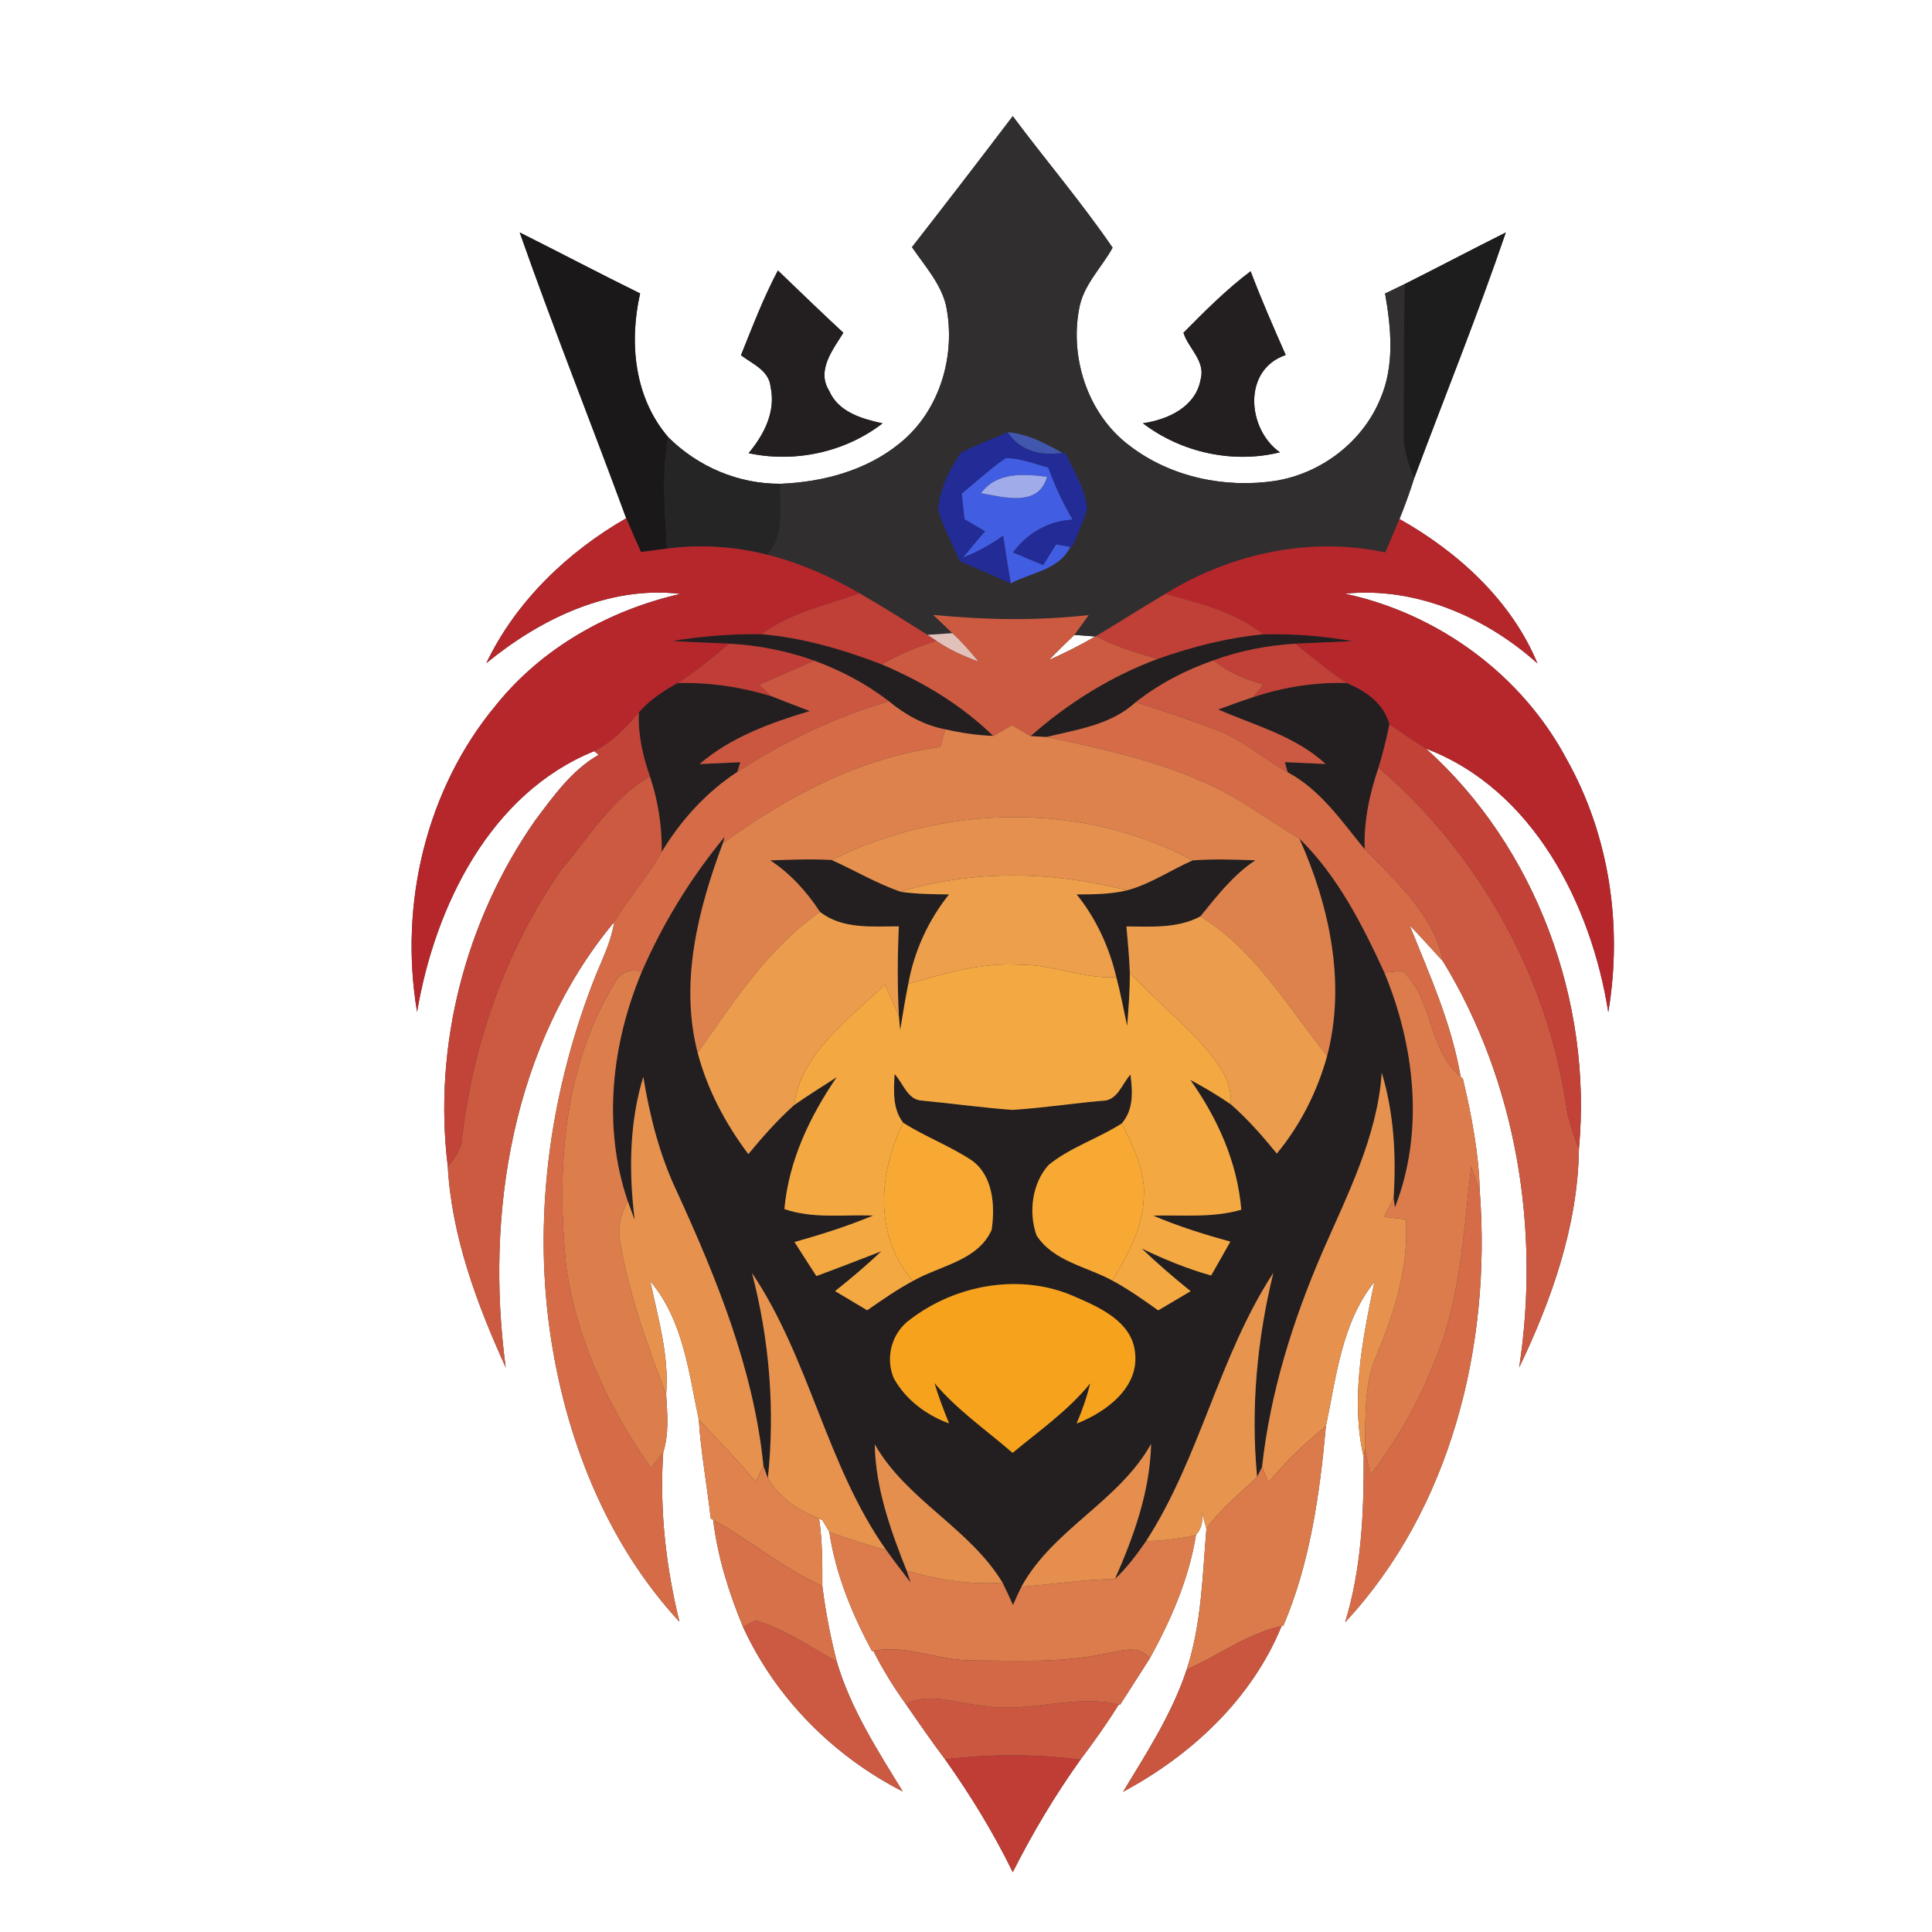 <?xml version="1.0" encoding="UTF-8" ?>
<!DOCTYPE svg PUBLIC "-//W3C//DTD SVG 1.1//EN" "http://www.w3.org/Graphics/SVG/1.1/DTD/svg11.dtd">
<svg width="250pt" height="250pt" viewBox="0 0 250 250" version="1.1" xmlns="http://www.w3.org/2000/svg">
<rect x="0" y="0" width="250" height="250" fill="#333333" stroke="none"/>
<g id="#ffffffff">
<path fill="#ffffff" opacity="1.00" d=" M 0.00 0.00 L 250.00 0.00 L 250.00 250.00 L 0.00 250.00 L 0.00 0.00 M 118.01 31.98 C 119.63 34.37 121.68 36.60 122.40 39.46 C 123.76 45.90 121.64 53.16 116.44 57.35 C 112.11 60.89 106.50 62.38 101.00 62.60 C 95.55 62.64 90.31 60.40 86.47 56.57 C 82.07 51.44 81.39 44.36 82.83 37.97 C 77.60 35.40 72.45 32.68 67.25 30.08 C 71.61 42.49 76.49 54.71 81.03 67.06 C 73.42 71.43 66.75 77.83 62.93 85.81 C 69.91 80.10 78.81 75.75 88.04 76.85 C 78.83 78.96 70.16 83.80 64.20 91.22 C 55.12 102.10 51.62 117.06 53.97 130.93 C 56.28 117.30 63.41 102.65 76.89 97.20 C 77.04 97.32 77.33 97.55 77.47 97.67 C 73.96 99.67 71.59 103.06 69.21 106.22 C 60.25 119.08 56.02 135.31 57.94 150.90 C 58.43 159.94 61.70 168.72 65.44 176.95 C 62.75 156.97 66.31 135.15 79.48 119.30 C 79.11 121.69 78.06 123.88 77.13 126.10 C 71.36 140.59 68.98 156.56 71.13 172.06 C 73.07 185.86 78.36 199.52 87.92 209.86 C 86.16 202.68 85.33 195.33 85.82 187.94 C 86.59 185.55 86.35 182.91 86.20 180.43 C 86.61 175.45 85.16 170.63 84.15 165.80 C 88.39 170.80 89.11 177.52 90.42 183.68 C 90.70 187.97 91.49 192.21 91.97 196.49 L 92.28 196.66 C 92.86 201.44 94.30 206.07 96.14 210.50 C 100.34 219.70 107.83 227.23 116.81 231.81 C 113.52 226.44 110.06 221.09 108.27 214.99 C 107.46 211.78 106.81 208.52 106.41 205.23 C 106.42 202.32 106.42 199.40 105.99 196.51 C 106.09 196.56 106.30 196.65 106.40 196.70 C 106.63 197.08 107.08 197.84 107.31 198.21 C 108.12 203.67 110.24 208.82 112.83 213.65 L 113.02 213.63 C 114.22 216.03 115.64 218.32 117.21 220.50 C 118.87 222.91 120.54 225.32 122.30 227.67 C 125.59 232.30 128.56 237.15 131.05 242.26 C 133.60 237.20 136.51 232.32 139.81 227.70 C 141.56 225.39 143.24 223.02 144.77 220.56 L 144.95 220.58 C 146.24 218.58 147.52 216.57 148.80 214.57 C 151.54 209.57 153.86 204.27 154.76 198.61 C 155.47 197.85 155.72 196.85 155.50 195.61 C 155.65 196.16 155.96 197.26 156.11 197.81 C 155.59 203.91 155.49 210.13 153.56 216.03 C 151.68 221.73 148.41 226.76 145.33 231.85 C 154.16 227.13 162.00 219.82 165.83 210.42 L 166.07 210.35 C 169.54 202.20 170.77 193.33 171.57 184.57 C 172.92 178.19 173.58 171.20 177.85 165.88 C 176.31 173.31 174.73 181.05 176.46 188.59 C 176.49 195.77 176.18 202.99 174.06 209.92 C 187.79 195.18 192.97 174.00 191.49 154.27 C 191.37 149.31 190.44 144.41 189.30 139.60 L 189.00 139.32 C 187.85 132.48 184.98 126.12 182.41 119.74 C 183.89 121.26 185.30 122.86 186.74 124.42 C 196.23 140.01 199.33 159.00 196.58 176.96 C 200.81 168.15 204.19 158.50 204.31 148.69 C 206.09 129.69 198.80 109.68 184.52 96.87 C 198.39 102.15 205.91 117.04 208.11 130.97 C 209.98 119.89 208.28 108.15 202.76 98.31 C 196.94 87.32 186.14 79.42 174.03 76.82 C 183.14 75.89 192.24 79.82 198.94 85.84 C 195.59 77.72 188.64 71.40 181.09 67.16 C 181.80 65.42 182.43 63.66 183.00 61.87 C 186.96 51.28 191.20 40.78 194.85 30.08 C 190.47 32.28 186.14 34.56 181.76 36.76 C 180.92 37.17 180.07 37.57 179.23 37.98 C 180.02 42.48 180.48 47.33 178.60 51.64 C 176.30 57.21 170.95 61.26 165.04 62.22 C 158.52 63.21 151.52 61.75 146.23 57.72 C 140.85 53.74 138.42 46.48 139.63 40.00 C 140.15 36.89 142.52 34.69 143.97 32.05 C 139.95 26.18 135.31 20.74 131.05 15.03 C 126.74 20.71 122.39 26.36 118.01 31.98 M 153.14 43.06 C 153.79 45.12 156.02 46.70 155.36 49.10 C 154.72 52.67 151.12 54.30 147.89 54.77 C 152.86 58.56 159.53 60.03 165.62 58.53 C 161.36 55.53 160.76 47.84 166.37 45.94 C 164.79 42.35 163.21 38.76 161.83 35.10 C 158.69 37.46 155.90 40.27 153.14 43.06 M 95.88 45.97 C 97.35 47.08 99.51 47.94 99.71 50.04 C 100.42 53.26 98.87 56.24 96.87 58.64 C 102.84 59.92 109.36 58.53 114.20 54.78 C 111.52 54.20 108.47 53.32 107.29 50.56 C 105.63 47.92 107.77 45.26 109.13 43.06 C 106.27 40.41 103.47 37.70 100.66 35.00 C 98.79 38.53 97.37 42.27 95.88 45.97 Z" />
<path fill="#ffffff" opacity="1.00" d=" M 135.73 85.41 C 136.80 84.30 137.90 83.22 139.02 82.16 L 141.73 82.36 C 139.78 83.49 137.78 84.50 135.73 85.41 Z" />
</g>
<g id="#312e2fff">
<path fill="#312e2f" opacity="1.00" d=" M 118.01 31.98 C 122.39 26.36 126.74 20.71 131.05 15.03 C 135.31 20.74 139.95 26.18 143.97 32.05 C 142.52 34.69 140.15 36.89 139.63 40.00 C 138.42 46.48 140.85 53.74 146.23 57.72 C 151.52 61.75 158.52 63.21 165.04 62.22 C 170.95 61.26 176.30 57.21 178.60 51.64 C 180.48 47.33 180.02 42.48 179.23 37.98 C 180.07 37.57 180.92 37.17 181.76 36.76 C 181.65 43.16 181.67 49.56 181.64 55.96 C 181.55 58.03 182.21 60.00 183.00 61.87 C 182.43 63.66 181.80 65.42 181.09 67.16 C 180.47 68.60 179.89 70.05 179.26 71.49 C 169.49 69.39 159.22 71.63 150.79 76.85 C 147.77 78.62 144.83 80.53 141.81 82.32 L 141.73 82.36 L 139.02 82.16 C 139.48 81.52 140.41 80.23 140.88 79.59 C 134.18 80.35 127.46 80.22 120.76 79.57 C 121.38 80.16 122.62 81.34 123.23 81.93 C 122.42 81.98 120.81 82.09 120.00 82.15 C 117.10 80.31 114.20 78.48 111.22 76.77 C 107.48 74.59 103.48 72.84 99.28 71.78 C 101.64 69.30 100.79 65.69 101.00 62.60 C 106.50 62.38 112.11 60.89 116.44 57.35 C 121.64 53.16 123.76 45.90 122.40 39.46 C 121.68 36.60 119.63 34.37 118.01 31.98 M 124.38 58.57 C 122.84 60.69 121.64 63.27 121.38 65.90 C 122.04 68.25 123.23 70.40 124.22 72.63 C 126.41 73.57 128.61 74.53 130.80 75.49 C 133.41 74.07 137.08 73.75 138.49 70.77 L 138.73 70.82 C 139.42 69.17 140.21 67.55 140.67 65.82 C 140.42 63.20 138.95 60.92 137.86 58.59 L 137.47 58.60 C 135.27 57.37 132.98 56.14 130.40 55.93 C 128.40 56.83 126.32 57.55 124.38 58.57 Z" />
</g>
<g id="#1b1819ff">
<path fill="#1b1819" opacity="1.00" d=" M 67.25 30.08 C 72.45 32.68 77.60 35.40 82.83 37.97 C 81.39 44.36 82.07 51.44 86.47 56.57 C 85.59 61.34 86.04 66.18 86.32 70.99 C 85.48 71.10 83.78 71.32 82.94 71.43 C 82.29 69.98 81.65 68.52 81.03 67.06 C 76.49 54.71 71.61 42.49 67.25 30.08 Z" />
</g>
<g id="#1e1d1dff">
<path fill="#1e1d1d" opacity="1.00" d=" M 181.76 36.76 C 186.14 34.56 190.47 32.28 194.85 30.08 C 191.20 40.78 186.96 51.28 183.00 61.87 C 182.21 60.00 181.55 58.03 181.64 55.96 C 181.67 49.56 181.65 43.16 181.76 36.76 Z" />
</g>
<g id="#231f20ff">
<path fill="#231f20" opacity="1.00" d=" M 153.14 43.06 C 155.90 40.27 158.69 37.46 161.83 35.10 C 163.21 38.76 164.79 42.35 166.37 45.94 C 160.76 47.84 161.36 55.53 165.62 58.53 C 159.53 60.03 152.86 58.56 147.89 54.77 C 151.12 54.30 154.72 52.67 155.36 49.10 C 156.02 46.70 153.79 45.12 153.14 43.06 Z" />
<path fill="#231f20" opacity="1.00" d=" M 95.88 45.97 C 97.37 42.27 98.79 38.53 100.66 35.00 C 103.47 37.70 106.27 40.41 109.13 43.06 C 107.77 45.26 105.63 47.92 107.29 50.56 C 108.47 53.32 111.52 54.20 114.20 54.78 C 109.36 58.53 102.84 59.92 96.87 58.64 C 98.87 56.24 100.42 53.26 99.71 50.04 C 99.51 47.94 97.35 47.08 95.88 45.97 Z" />
<path fill="#231f20" opacity="1.00" d=" M 87.00 82.94 C 90.81 82.31 94.68 82.01 98.54 82.06 C 103.90 82.53 109.10 84.04 114.10 85.97 C 119.39 88.21 124.40 91.20 128.52 95.23 C 126.43 95.15 124.37 94.84 122.34 94.38 C 119.60 93.86 117.16 92.51 115.03 90.75 C 112.11 88.49 108.82 86.76 105.36 85.49 C 101.83 84.22 98.11 83.50 94.37 83.29 C 91.91 83.17 89.45 83.11 87.00 82.94 Z" />
<path fill="#231f20" opacity="1.00" d=" M 149.81 85.26 C 154.22 83.70 158.80 82.52 163.48 82.08 C 167.34 81.99 171.21 82.28 175.02 82.97 C 172.56 83.10 170.10 83.17 167.64 83.29 C 164.02 83.51 160.43 84.20 157.02 85.45 C 153.40 86.71 149.97 88.50 146.95 90.87 C 143.77 93.80 139.42 94.39 135.40 95.37 C 134.72 95.33 134.03 95.29 133.36 95.25 C 138.20 90.98 143.74 87.51 149.81 85.26 Z" />
<path fill="#231f20" opacity="1.00" d=" M 82.67 92.18 C 84.06 90.56 85.84 89.39 87.69 88.39 C 91.81 88.27 95.91 88.90 99.85 90.10 C 101.49 90.75 103.14 91.38 104.79 92.01 C 99.71 93.53 94.61 95.37 90.52 98.87 C 92.28 98.79 94.04 98.71 95.80 98.63 L 95.41 99.89 C 91.39 102.50 88.11 106.15 85.63 110.23 C 85.66 106.91 85.16 103.59 84.09 100.45 C 83.17 97.78 82.53 95.01 82.67 92.18 Z" />
<path fill="#231f20" opacity="1.00" d=" M 162.10 90.23 C 166.02 88.92 170.14 88.26 174.28 88.38 C 176.74 89.43 179.07 91.00 179.79 93.73 C 179.41 95.62 178.94 97.49 178.38 99.33 C 177.21 102.73 176.47 106.28 176.59 109.89 C 173.60 106.26 170.87 102.20 166.62 99.93 L 166.26 98.62 C 168.02 98.70 169.78 98.78 171.54 98.86 C 167.61 95.24 162.41 93.89 157.64 91.81 C 159.11 91.27 160.60 90.72 162.10 90.23 Z" />
<path fill="#231f20" opacity="1.00" d=" M 83.05 125.73 C 85.79 119.44 89.41 113.55 93.78 108.27 L 93.53 109.12 C 90.33 117.72 87.92 127.10 90.28 136.24 C 91.54 141.01 93.88 145.40 96.83 149.34 C 98.69 147.11 100.60 144.92 102.77 142.99 C 104.57 141.74 106.42 140.57 108.27 139.39 C 104.76 144.51 102.07 150.20 101.50 156.45 C 105.19 157.74 109.15 157.15 112.98 157.29 C 109.67 158.67 106.25 159.75 102.81 160.72 C 103.74 162.19 104.69 163.66 105.64 165.12 C 108.46 164.09 111.24 162.99 114.04 161.92 C 112.13 163.73 110.12 165.43 108.06 167.07 C 109.45 167.90 110.83 168.72 112.21 169.55 C 114.14 168.22 116.06 166.86 118.13 165.76 C 121.59 163.77 126.55 163.15 128.32 159.14 C 128.78 156.05 128.52 152.19 125.80 150.19 C 122.97 148.30 119.74 147.11 116.87 145.28 C 115.47 143.45 115.65 141.16 115.76 138.98 C 116.87 140.16 117.43 142.35 119.33 142.42 C 123.23 142.79 127.12 143.34 131.02 143.62 C 134.91 143.37 138.76 142.78 142.64 142.44 C 144.60 142.46 145.17 140.26 146.28 139.05 C 146.56 141.25 146.71 143.57 145.16 145.37 C 142.11 147.33 138.54 148.44 135.70 150.73 C 133.54 153.12 133.07 156.89 134.13 159.86 C 136.29 163.22 140.65 163.90 143.95 165.71 C 146.03 166.83 147.95 168.20 149.87 169.56 C 151.27 168.73 152.67 167.91 154.07 167.08 C 151.88 165.32 149.76 163.49 147.74 161.56 C 150.64 162.95 153.62 164.18 156.72 165.05 C 157.56 163.59 158.39 162.12 159.21 160.66 C 155.82 159.74 152.46 158.68 149.22 157.30 C 153.02 157.20 156.91 157.62 160.62 156.54 C 160.12 150.39 157.56 144.73 154.03 139.74 C 155.83 140.70 157.59 141.74 159.27 142.90 C 161.46 144.82 163.38 147.01 165.22 149.27 C 168.27 145.58 170.46 141.24 171.73 136.63 C 174.19 127.20 172.04 117.24 168.14 108.51 C 173.08 113.34 176.29 119.65 179.14 125.86 C 183.10 135.38 184.33 146.50 180.50 156.25 L 180.33 155.01 C 180.68 149.56 180.38 144.06 178.80 138.81 C 178.22 147.13 174.35 154.58 171.09 162.08 C 167.28 170.92 164.36 180.22 163.31 189.82 C 163.15 190.14 162.83 190.78 162.67 191.11 C 161.83 182.25 162.66 173.34 164.77 164.71 C 157.71 175.52 155.30 188.60 148.29 199.44 C 147.09 201.17 145.82 202.88 144.27 204.33 C 146.72 198.78 148.81 192.98 148.95 186.84 C 144.79 194.29 136.27 197.86 132.17 205.32 C 131.79 206.10 131.43 206.89 131.08 207.69 C 130.64 206.72 130.20 205.75 129.73 204.80 C 125.45 197.72 117.31 194.12 113.19 186.89 C 113.30 192.60 115.24 198.00 117.32 203.25 C 117.45 203.63 117.71 204.40 117.84 204.78 C 116.77 203.40 115.70 202.00 114.68 200.58 C 106.94 189.62 104.78 175.84 97.31 164.73 C 99.56 173.38 100.31 182.37 99.36 191.27 C 99.22 190.87 98.93 190.09 98.79 189.70 C 97.54 177.21 92.75 165.47 87.57 154.15 C 85.35 149.47 84.08 144.44 83.24 139.34 C 81.41 145.34 81.37 151.69 82.13 157.87 C 81.90 157.25 81.44 156.00 81.21 155.37 C 77.93 145.70 79.16 135.03 83.05 125.73 M 117.71 170.79 C 115.39 172.48 114.53 175.68 115.65 178.33 C 117.18 181.11 119.86 183.11 122.81 184.19 C 122.11 182.48 121.45 180.74 120.92 178.97 C 123.86 182.45 127.61 185.04 131.03 188.00 C 134.49 185.13 138.22 182.53 141.07 179.01 C 140.64 180.79 140.03 182.52 139.31 184.21 C 143.11 182.74 147.50 179.52 146.86 174.91 C 146.42 171.05 142.36 169.20 139.20 167.84 C 132.20 164.66 123.70 166.17 117.71 170.79 Z" />
<path fill="#231f20" opacity="1.00" d=" M 99.67 111.33 C 102.32 111.24 104.97 111.13 107.61 111.28 C 110.59 112.63 113.43 114.30 116.52 115.39 C 118.60 115.70 120.70 115.71 122.80 115.74 C 120.11 119.10 118.30 123.08 117.53 127.32 C 117.13 129.30 116.81 131.29 116.48 133.29 C 116.44 132.84 116.36 131.95 116.32 131.50 C 116.11 127.63 116.13 123.74 116.31 119.87 C 112.85 119.86 109.03 120.28 106.11 118.00 C 104.39 115.39 102.30 113.06 99.67 111.33 Z" />
<path fill="#231f20" opacity="1.00" d=" M 145.84 115.21 C 148.86 114.40 151.48 112.59 154.33 111.33 C 157.03 111.13 159.75 111.23 162.45 111.32 C 159.57 113.21 157.48 115.95 155.33 118.58 C 152.38 120.16 148.98 119.90 145.76 119.88 C 145.93 121.87 146.13 123.86 146.20 125.86 C 146.21 128.16 146.04 130.45 145.85 132.75 C 145.40 130.64 145.00 128.52 144.45 126.44 C 143.53 122.55 141.84 118.86 139.32 115.74 C 141.50 115.73 143.70 115.72 145.84 115.21 Z" />
</g>
<g id="#222b96ff">
<path fill="#222b96" opacity="1.00" d=" M 124.38 58.57 C 126.32 57.55 128.40 56.83 130.40 55.93 C 132.00 58.37 134.74 59.00 137.47 58.60 L 137.86 58.59 C 138.95 60.92 140.42 63.20 140.67 65.82 C 140.21 67.55 139.42 69.17 138.73 70.82 L 138.49 70.77 C 138.03 70.69 137.12 70.53 136.67 70.45 C 136.25 71.12 135.41 72.46 134.99 73.13 C 134.01 72.72 132.05 71.90 131.07 71.49 C 132.93 68.96 135.65 67.40 138.78 67.23 C 137.53 65.09 136.48 62.84 135.63 60.51 C 133.83 60.02 132.04 59.29 130.15 59.29 C 128.12 60.64 126.37 62.35 124.46 63.85 C 124.58 64.96 124.69 66.07 124.81 67.18 C 125.70 67.70 126.59 68.22 127.48 68.75 C 126.51 69.84 125.59 70.98 124.66 72.11 C 126.50 71.41 128.22 70.45 129.81 69.30 C 130.12 71.36 130.45 73.43 130.80 75.49 C 128.61 74.53 126.41 73.57 124.22 72.63 C 123.23 70.40 122.04 68.25 121.38 65.90 C 121.64 63.27 122.84 60.69 124.38 58.57 Z" />
</g>
<g id="#4157adff">
<path fill="#4157ad" opacity="1.00" d=" M 130.40 55.93 C 132.98 56.14 135.27 57.37 137.47 58.60 C 134.74 59.00 132.00 58.37 130.40 55.93 Z" />
</g>
<g id="#262526ff">
<path fill="#262526" opacity="1.00" d=" M 86.47 56.57 C 90.31 60.40 95.55 62.64 101.00 62.60 C 100.79 65.69 101.64 69.30 99.28 71.78 C 95.05 70.70 90.65 70.43 86.32 70.99 C 86.04 66.18 85.59 61.34 86.47 56.57 Z" />
</g>
<g id="#415de2ff">
<path fill="#415de2" opacity="1.00" d=" M 124.46 63.85 C 126.37 62.35 128.12 60.64 130.15 59.29 C 132.04 59.29 133.83 60.02 135.63 60.51 C 136.48 62.84 137.53 65.09 138.78 67.23 C 135.65 67.40 132.93 68.96 131.07 71.49 C 132.05 71.90 134.01 72.72 134.99 73.13 C 135.41 72.46 136.25 71.12 136.67 70.45 C 137.12 70.53 138.03 70.69 138.49 70.77 C 137.08 73.75 133.41 74.07 130.80 75.49 C 130.45 73.43 130.12 71.36 129.81 69.30 C 128.22 70.45 126.50 71.41 124.66 72.11 C 125.59 70.98 126.51 69.84 127.48 68.75 C 126.59 68.22 125.70 67.70 124.81 67.18 C 124.69 66.07 124.58 64.96 124.46 63.85 M 126.95 63.82 C 129.94 64.33 134.39 65.66 135.49 61.69 C 132.43 61.34 128.99 61.04 126.95 63.82 Z" />
</g>
<g id="#9face9ff">
<path fill="#9face9" opacity="1.00" d=" M 126.95 63.82 C 128.99 61.04 132.43 61.34 135.49 61.69 C 134.39 65.66 129.94 64.33 126.95 63.82 Z" />
</g>
<g id="#b6272cff">
<path fill="#b6272c" opacity="1.00" d=" M 62.93 85.81 C 66.75 77.83 73.42 71.43 81.03 67.06 C 81.65 68.52 82.29 69.98 82.94 71.43 C 83.78 71.32 85.48 71.10 86.32 70.99 C 90.65 70.43 95.05 70.70 99.28 71.78 C 103.48 72.84 107.48 74.59 111.22 76.77 C 106.91 78.31 102.27 79.25 98.54 82.06 C 94.68 82.01 90.81 82.31 87.00 82.94 C 89.45 83.11 91.91 83.17 94.37 83.29 C 92.20 85.06 90.06 86.88 87.69 88.39 C 85.84 89.39 84.06 90.56 82.67 92.18 C 81.03 94.15 79.22 96.04 76.89 97.20 C 63.41 102.65 56.28 117.30 53.97 130.93 C 51.62 117.06 55.12 102.10 64.20 91.22 C 70.16 83.80 78.83 78.96 88.04 76.85 C 78.81 75.75 69.91 80.10 62.93 85.81 Z" />
<path fill="#b6272c" opacity="1.00" d=" M 181.09 67.16 C 188.64 71.40 195.59 77.72 198.94 85.84 C 192.24 79.82 183.14 75.89 174.03 76.82 C 186.14 79.42 196.94 87.32 202.76 98.31 C 208.28 108.15 209.98 119.89 208.11 130.97 C 205.91 117.04 198.39 102.15 184.52 96.87 C 182.91 95.88 181.36 94.79 179.79 93.73 C 179.07 91.00 176.74 89.43 174.28 88.38 C 171.94 86.85 169.81 85.05 167.64 83.29 C 170.10 83.17 172.56 83.10 175.02 82.97 C 171.21 82.28 167.34 81.99 163.48 82.08 C 159.81 79.16 155.22 78.05 150.79 76.85 C 159.22 71.63 169.49 69.39 179.26 71.49 C 179.89 70.05 180.47 68.60 181.09 67.16 Z" />
</g>
<g id="#c03f37ff">
<path fill="#c03f37" opacity="1.00" d=" M 98.54 82.06 C 102.27 79.25 106.91 78.31 111.22 76.77 C 114.20 78.48 117.10 80.31 120.00 82.15 L 121.18 82.92 C 118.72 83.70 116.33 84.66 114.10 85.97 C 109.10 84.04 103.90 82.53 98.54 82.06 Z" />
<path fill="#c03f37" opacity="1.00" d=" M 141.81 82.32 C 144.83 80.53 147.77 78.62 150.79 76.85 C 155.22 78.05 159.81 79.16 163.48 82.08 C 158.80 82.52 154.22 83.70 149.81 85.26 C 147.07 84.50 144.33 83.65 141.81 82.32 Z" />
</g>
<g id="#cc5a41ff">
<path fill="#cc5a41" opacity="1.00" d=" M 120.76 79.57 C 127.46 80.22 134.18 80.35 140.88 79.59 C 140.41 80.23 139.48 81.52 139.02 82.16 C 137.90 83.22 136.80 84.30 135.73 85.41 C 137.78 84.50 139.78 83.49 141.73 82.36 L 141.81 82.32 C 144.33 83.65 147.07 84.50 149.81 85.26 C 143.74 87.51 138.20 90.98 133.36 95.25 C 132.75 94.90 131.55 94.20 130.94 93.84 C 130.14 94.32 129.33 94.78 128.52 95.23 C 124.40 91.20 119.39 88.21 114.10 85.97 C 116.33 84.66 118.72 83.70 121.18 82.92 C 122.84 84.08 124.71 84.90 126.61 85.60 C 125.55 84.32 124.45 83.06 123.23 81.93 C 122.62 81.34 121.38 80.16 120.76 79.57 Z" />
<path fill="#cc5a41" opacity="1.00" d=" M 72.60 112.58 C 76.21 108.35 79.17 103.31 84.09 100.45 C 85.16 103.59 85.66 106.91 85.63 110.23 C 83.85 113.44 81.36 116.16 79.48 119.30 C 66.31 135.15 62.75 156.97 65.44 176.95 C 61.70 168.72 58.43 159.94 57.94 150.90 C 58.78 150.04 59.37 149.06 59.71 147.96 C 61.04 135.39 65.39 122.99 72.60 112.58 Z" />
</g>
<g id="#e2c1bbff">
<path fill="#e2c1bb" opacity="1.00" d=" M 120.00 82.15 C 120.81 82.09 122.42 81.98 123.23 81.93 C 124.45 83.06 125.55 84.32 126.61 85.60 C 124.71 84.90 122.84 84.08 121.18 82.92 L 120.00 82.15 Z" />
</g>
<g id="#c03e37ff">
<path fill="#c03e37" opacity="1.00" d=" M 94.37 83.29 C 98.11 83.50 101.83 84.22 105.36 85.49 C 102.99 86.54 100.61 87.57 98.24 88.62 C 98.65 88.99 99.45 89.73 99.85 90.10 C 95.91 88.90 91.81 88.27 87.69 88.39 C 90.06 86.88 92.20 85.06 94.37 83.29 Z" />
</g>
<g id="#c14037ff">
<path fill="#c14037" opacity="1.00" d=" M 157.02 85.45 C 160.43 84.20 164.02 83.51 167.64 83.29 C 169.81 85.05 171.94 86.85 174.28 88.38 C 170.14 88.26 166.02 88.92 162.10 90.23 C 162.57 89.67 163.04 89.12 163.51 88.56 C 161.15 87.96 158.93 86.98 157.02 85.45 Z" />
</g>
<g id="#cb5741ff">
<path fill="#cb5741" opacity="1.00" d=" M 98.24 88.62 C 100.61 87.57 102.99 86.54 105.36 85.49 C 108.82 86.76 112.11 88.49 115.03 90.75 C 108.05 92.79 101.49 95.94 95.41 99.89 L 95.80 98.63 C 94.04 98.71 92.28 98.79 90.52 98.87 C 94.61 95.37 99.71 93.53 104.79 92.01 C 103.14 91.38 101.49 90.75 99.85 90.10 C 99.45 89.73 98.65 88.99 98.24 88.62 Z" />
<path fill="#cb5741" opacity="1.00" d=" M 117.21 220.50 C 120.35 218.90 123.84 220.47 127.12 220.71 C 133.01 221.76 138.89 219.17 144.77 220.56 C 143.24 223.02 141.56 225.39 139.81 227.70 C 134.00 226.96 128.11 226.96 122.30 227.67 C 120.54 225.32 118.87 222.91 117.21 220.50 Z" />
</g>
<g id="#cc5941ff">
<path fill="#cc5941" opacity="1.00" d=" M 146.95 90.87 C 149.97 88.50 153.40 86.71 157.02 85.45 C 158.93 86.98 161.15 87.96 163.51 88.56 C 163.04 89.12 162.57 89.67 162.10 90.23 C 160.60 90.72 159.11 91.27 157.64 91.81 C 162.41 93.89 167.61 95.24 171.54 98.86 C 169.78 98.78 168.02 98.70 166.26 98.62 L 166.62 99.93 C 163.53 98.19 160.84 95.74 157.48 94.49 C 154.02 93.14 150.48 92.02 146.95 90.87 Z" />
<path fill="#cc5941" opacity="1.00" d=" M 176.59 109.89 C 176.47 106.28 177.21 102.73 178.38 99.33 C 191.26 110.37 200.19 126.16 202.65 142.99 C 202.94 144.96 203.62 146.83 204.31 148.69 C 204.19 158.50 200.81 168.15 196.58 176.96 C 199.33 159.00 196.23 140.01 186.74 124.42 C 185.53 118.39 180.69 114.10 176.59 109.89 Z" />
<path fill="#cc5941" opacity="1.00" d=" M 96.14 210.50 C 96.56 210.29 97.39 209.89 97.81 209.69 C 101.58 210.80 104.84 213.13 108.27 214.99 C 110.06 221.09 113.52 226.44 116.81 231.81 C 107.83 227.23 100.34 219.70 96.14 210.50 Z" />
</g>
<g id="#d56c47ff">
<path fill="#d56c47" opacity="1.00" d=" M 95.41 99.89 C 101.49 95.94 108.05 92.79 115.03 90.75 C 117.16 92.51 119.60 93.86 122.34 94.38 C 122.17 94.95 121.83 96.09 121.67 96.67 C 111.29 98.04 101.90 103.05 93.53 109.12 L 93.78 108.27 C 89.41 113.55 85.79 119.44 83.05 125.73 C 81.47 125.28 80.12 125.92 79.43 127.37 C 72.85 138.24 72.01 151.47 73.26 163.83 C 74.59 173.31 78.76 182.16 84.23 189.94 C 84.77 189.28 85.30 188.61 85.82 187.94 C 85.33 195.33 86.16 202.68 87.92 209.86 C 78.36 199.52 73.07 185.86 71.13 172.06 C 68.98 156.56 71.36 140.59 77.13 126.10 C 78.06 123.88 79.11 121.69 79.48 119.30 C 81.36 116.16 83.85 113.44 85.63 110.23 C 88.11 106.15 91.39 102.50 95.41 99.89 Z" />
<path fill="#d56c47" opacity="1.00" d=" M 135.40 95.37 C 139.42 94.39 143.77 93.80 146.95 90.87 C 150.48 92.02 154.02 93.14 157.48 94.49 C 160.84 95.74 163.53 98.19 166.62 99.93 C 170.87 102.20 173.60 106.26 176.59 109.89 C 180.69 114.10 185.53 118.39 186.74 124.42 C 185.30 122.86 183.89 121.26 182.41 119.74 C 184.98 126.12 187.85 132.48 189.00 139.32 C 184.74 135.87 185.53 129.23 181.44 125.62 C 180.86 125.68 179.71 125.80 179.14 125.86 C 176.29 119.65 173.08 113.34 168.14 108.51 C 164.05 106.11 160.27 103.14 155.89 101.27 C 149.37 98.36 142.35 96.82 135.40 95.37 Z" />
<path fill="#d56c47" opacity="1.00" d=" M 185.21 177.16 C 188.95 168.94 189.34 159.79 190.36 150.96 C 190.76 152.06 191.13 153.16 191.49 154.27 C 192.97 174.00 187.79 195.18 174.06 209.92 C 176.18 202.99 176.49 195.77 176.46 188.59 L 176.62 187.42 C 176.79 188.29 177.15 190.02 177.33 190.88 C 180.51 186.65 183.27 182.10 185.21 177.16 Z" />
</g>
<g id="#c24439ff">
<path fill="#c24439" opacity="1.00" d=" M 76.89 97.20 C 79.22 96.04 81.03 94.15 82.67 92.18 C 82.53 95.01 83.17 97.78 84.09 100.45 C 79.17 103.31 76.21 108.35 72.60 112.58 C 65.39 122.99 61.04 135.39 59.71 147.96 C 59.37 149.06 58.78 150.04 57.94 150.90 C 56.02 135.31 60.25 119.08 69.21 106.22 C 71.59 103.06 73.96 99.67 77.47 97.67 C 77.33 97.55 77.04 97.32 76.89 97.20 Z" />
</g>
<g id="#de824dff">
<path fill="#de824d" opacity="1.00" d=" M 122.34 94.38 C 124.37 94.84 126.43 95.15 128.52 95.23 C 129.33 94.78 130.14 94.32 130.94 93.84 C 131.55 94.20 132.75 94.90 133.36 95.25 C 134.03 95.29 134.72 95.33 135.40 95.37 C 142.35 96.82 149.37 98.36 155.89 101.27 C 160.27 103.14 164.05 106.11 168.14 108.51 C 172.04 117.24 174.19 127.20 171.73 136.63 C 166.63 130.31 162.45 122.96 155.33 118.58 C 157.48 115.95 159.57 113.21 162.45 111.32 C 159.75 111.23 157.03 111.13 154.33 111.33 C 140.02 103.68 122.01 104.09 107.61 111.28 C 104.97 111.13 102.32 111.24 99.67 111.33 C 102.30 113.06 104.39 115.39 106.11 118.00 C 99.38 122.71 94.93 129.64 90.28 136.24 C 87.92 127.10 90.33 117.72 93.53 109.12 C 101.90 103.05 111.29 98.04 121.67 96.67 C 121.83 96.09 122.17 94.95 122.34 94.38 Z" />
</g>
<g id="#c24238ff">
<path fill="#c24238" opacity="1.00" d=" M 179.79 93.73 C 181.36 94.79 182.91 95.88 184.52 96.87 C 198.80 109.68 206.09 129.69 204.31 148.69 C 203.62 146.83 202.94 144.96 202.65 142.99 C 200.19 126.16 191.26 110.37 178.38 99.33 C 178.94 97.49 179.41 95.62 179.79 93.73 Z" />
</g>
<g id="#e5904eff">
<path fill="#e5904e" opacity="1.00" d=" M 107.61 111.28 C 122.01 104.09 140.02 103.68 154.33 111.33 C 151.48 112.59 148.86 114.40 145.84 115.21 C 136.25 112.73 126.06 112.50 116.52 115.39 C 113.43 114.30 110.59 112.63 107.61 111.28 Z" />
</g>
<g id="#ed9f4cff">
<path fill="#ed9f4c" opacity="1.00" d=" M 116.52 115.39 C 126.06 112.50 136.25 112.73 145.84 115.21 C 143.70 115.72 141.50 115.73 139.32 115.74 C 141.84 118.86 143.53 122.55 144.45 126.44 C 140.21 126.71 136.23 124.77 132.00 124.84 C 127.04 124.52 122.24 125.96 117.53 127.32 C 118.30 123.08 120.11 119.10 122.80 115.74 C 120.70 115.71 118.60 115.70 116.52 115.39 Z" />
</g>
<g id="#ec9c4dff">
<path fill="#ec9c4d" opacity="1.00" d=" M 90.28 136.24 C 94.93 129.64 99.38 122.71 106.11 118.00 C 109.03 120.28 112.85 119.86 116.31 119.87 C 116.13 123.74 116.11 127.63 116.32 131.50 C 115.74 130.11 115.12 128.75 114.51 127.38 C 109.93 131.87 103.66 136.19 102.77 142.99 C 100.60 144.92 98.69 147.11 96.83 149.34 C 93.88 145.40 91.54 141.01 90.28 136.24 Z" />
<path fill="#ec9c4d" opacity="1.00" d=" M 145.76 119.88 C 148.98 119.90 152.38 120.16 155.33 118.58 C 162.45 122.96 166.63 130.31 171.73 136.63 C 170.46 141.24 168.27 145.58 165.22 149.27 C 163.38 147.01 161.46 144.82 159.27 142.90 C 159.48 139.39 156.95 136.69 154.77 134.26 C 151.98 131.40 148.93 128.79 146.20 125.86 C 146.13 123.86 145.93 121.87 145.76 119.88 Z" />
</g>
<g id="#dc7d4cff">
<path fill="#dc7d4c" opacity="1.00" d=" M 79.43 127.37 C 80.12 125.92 81.47 125.28 83.05 125.73 C 79.16 135.03 77.93 145.70 81.21 155.37 C 80.39 157.07 79.82 158.93 80.28 160.83 C 81.41 167.58 83.77 174.06 86.20 180.43 C 86.35 182.91 86.59 185.55 85.82 187.94 C 85.30 188.61 84.77 189.28 84.23 189.94 C 78.76 182.16 74.59 173.31 73.26 163.83 C 72.01 151.47 72.85 138.24 79.43 127.37 Z" />
</g>
<g id="#f4a842ff">
<path fill="#f4a842" opacity="1.00" d=" M 117.53 127.32 C 122.24 125.96 127.04 124.52 132.00 124.84 C 136.23 124.77 140.21 126.71 144.45 126.44 C 145.00 128.52 145.40 130.64 145.85 132.75 C 146.04 130.45 146.21 128.16 146.20 125.86 C 148.93 128.79 151.98 131.40 154.77 134.26 C 156.95 136.69 159.48 139.39 159.27 142.90 C 157.59 141.74 155.83 140.70 154.03 139.74 C 157.56 144.73 160.12 150.39 160.62 156.54 C 156.91 157.62 153.02 157.20 149.22 157.30 C 152.46 158.68 155.82 159.74 159.21 160.66 C 158.39 162.12 157.56 163.59 156.72 165.05 C 153.62 164.18 150.64 162.95 147.74 161.56 C 149.76 163.49 151.88 165.32 154.07 167.08 C 152.67 167.91 151.27 168.73 149.87 169.56 C 147.95 168.20 146.03 166.83 143.95 165.71 C 145.91 162.42 147.90 158.91 148.00 154.97 C 148.28 151.51 146.60 148.38 145.16 145.37 C 146.71 143.57 146.56 141.25 146.28 139.05 C 145.17 140.26 144.60 142.46 142.64 142.44 C 138.76 142.78 134.91 143.37 131.02 143.62 C 127.12 143.34 123.23 142.79 119.33 142.42 C 117.43 142.35 116.87 140.16 115.76 138.98 C 115.65 141.16 115.47 143.45 116.87 145.28 C 113.66 151.79 113.07 159.99 118.13 165.76 C 116.06 166.86 114.14 168.22 112.21 169.55 C 110.83 168.72 109.45 167.90 108.06 167.07 C 110.12 165.43 112.13 163.73 114.04 161.92 C 111.24 162.99 108.46 164.09 105.64 165.12 C 104.69 163.66 103.74 162.19 102.81 160.72 C 106.25 159.75 109.67 158.67 112.98 157.29 C 109.15 157.15 105.19 157.74 101.50 156.45 C 102.07 150.20 104.76 144.51 108.27 139.39 C 106.42 140.57 104.57 141.74 102.77 142.99 C 103.66 136.19 109.93 131.87 114.51 127.38 C 115.12 128.75 115.74 130.11 116.32 131.50 C 116.36 131.95 116.44 132.84 116.48 133.29 C 116.81 131.29 117.13 129.30 117.53 127.32 Z" />
</g>
<g id="#dc7c4cff">
<path fill="#dc7c4c" opacity="1.00" d=" M 181.44 125.62 C 185.53 129.23 184.74 135.87 189.00 139.32 L 189.30 139.60 C 190.44 144.41 191.37 149.31 191.49 154.27 C 191.13 153.16 190.76 152.06 190.36 150.96 C 189.34 159.79 188.95 168.94 185.21 177.16 C 183.27 182.10 180.51 186.65 177.33 190.88 C 177.15 190.02 176.79 188.29 176.62 187.42 C 176.73 183.32 176.45 179.06 178.19 175.22 C 180.49 169.69 182.32 163.84 181.92 157.78 C 180.98 157.67 180.03 157.57 179.08 157.47 C 179.51 156.65 179.92 155.83 180.33 155.01 L 180.50 156.25 C 184.33 146.50 183.10 135.38 179.14 125.86 C 179.71 125.80 180.86 125.68 181.44 125.62 Z" />
<path fill="#dc7c4c" opacity="1.00" d=" M 107.31 198.21 C 109.71 199.16 112.20 199.86 114.68 200.58 C 115.70 202.00 116.77 203.40 117.84 204.78 C 117.71 204.40 117.45 203.63 117.32 203.25 C 121.35 204.41 125.52 205.10 129.73 204.80 C 130.20 205.75 130.64 206.72 131.08 207.69 C 131.43 206.89 131.79 206.10 132.17 205.32 C 136.21 205.02 140.21 204.37 144.27 204.33 C 145.82 202.88 147.09 201.17 148.29 199.44 C 150.47 199.34 152.65 199.16 154.76 198.61 C 153.86 204.27 151.54 209.57 148.80 214.57 C 147.25 212.72 144.95 213.68 142.98 213.99 C 137.40 215.20 131.64 214.88 125.97 214.86 C 121.59 214.96 117.41 212.75 113.02 213.63 L 112.83 213.65 C 110.24 208.82 108.12 203.67 107.31 198.21 Z" />
</g>
<g id="#e6914eff">
<path fill="#e6914e" opacity="1.00" d=" M 178.80 138.81 C 180.38 144.06 180.68 149.56 180.33 155.01 C 179.92 155.83 179.51 156.65 179.08 157.47 C 180.03 157.57 180.98 157.67 181.92 157.78 C 182.32 163.84 180.49 169.69 178.19 175.22 C 176.45 179.06 176.73 183.32 176.62 187.42 L 176.46 188.59 C 174.73 181.05 176.31 173.31 177.85 165.88 C 173.58 171.20 172.92 178.19 171.57 184.57 C 168.86 186.74 166.34 189.13 164.15 191.82 C 163.94 191.32 163.52 190.32 163.31 189.82 C 164.36 180.22 167.28 170.92 171.09 162.08 C 174.35 154.58 178.22 147.13 178.80 138.81 Z" />
<path fill="#e6914e" opacity="1.00" d=" M 82.13 157.87 C 81.37 151.69 81.41 145.34 83.24 139.34 C 84.08 144.44 85.35 149.47 87.57 154.15 C 92.75 165.47 97.54 177.21 98.79 189.70 C 98.54 190.21 98.04 191.24 97.79 191.75 C 95.44 188.95 92.91 186.33 90.42 183.68 C 89.11 177.52 88.39 170.80 84.15 165.80 C 85.16 170.63 86.61 175.45 86.20 180.43 C 83.77 174.06 81.41 167.58 80.28 160.83 C 79.82 158.93 80.39 157.07 81.21 155.37 C 81.44 156.00 81.90 157.25 82.13 157.87 Z" />
</g>
<g id="#f7a933ff">
<path fill="#f7a933" opacity="1.00" d=" M 118.13 165.76 C 113.07 159.99 113.66 151.79 116.87 145.28 C 119.74 147.11 122.97 148.30 125.80 150.19 C 128.52 152.19 128.78 156.05 128.32 159.14 C 126.55 163.15 121.59 163.77 118.13 165.76 Z" />
<path fill="#f7a933" opacity="1.00" d=" M 135.70 150.73 C 138.54 148.44 142.11 147.33 145.16 145.37 C 146.60 148.38 148.28 151.51 148.00 154.97 C 147.90 158.91 145.91 162.42 143.95 165.71 C 140.65 163.90 136.29 163.22 134.13 159.86 C 133.07 156.89 133.54 153.12 135.70 150.73 Z" />
</g>
<g id="#e7934eff">
<path fill="#e7934e" opacity="1.00" d=" M 97.31 164.73 C 104.78 175.84 106.94 189.62 114.68 200.58 C 112.20 199.86 109.71 199.16 107.31 198.21 C 107.08 197.84 106.63 197.08 106.40 196.70 C 106.30 196.65 106.09 196.56 105.99 196.51 C 103.30 195.47 100.83 193.81 99.36 191.27 C 100.31 182.37 99.56 173.38 97.31 164.73 Z" />
</g>
<g id="#e7944eff">
<path fill="#e7944e" opacity="1.00" d=" M 148.29 199.44 C 155.30 188.60 157.71 175.52 164.77 164.71 C 162.66 173.34 161.83 182.25 162.67 191.11 C 160.43 193.29 157.94 195.24 156.11 197.81 C 155.96 197.26 155.65 196.16 155.50 195.61 C 155.72 196.85 155.47 197.85 154.76 198.61 C 152.65 199.16 150.47 199.34 148.29 199.44 Z" />
</g>
<g id="#f7a21dff">
<path fill="#f7a21d" opacity="1.00" d=" M 117.71 170.79 C 123.70 166.17 132.20 164.66 139.20 167.84 C 142.36 169.20 146.42 171.05 146.86 174.91 C 147.50 179.52 143.11 182.74 139.31 184.21 C 140.03 182.52 140.64 180.79 141.07 179.01 C 138.22 182.53 134.49 185.13 131.03 188.00 C 127.61 185.04 123.86 182.45 120.92 178.97 C 121.45 180.74 122.11 182.48 122.81 184.19 C 119.86 183.11 117.18 181.11 115.65 178.33 C 114.53 175.68 115.39 172.48 117.71 170.79 Z" />
</g>
<g id="#df824dff">
<path fill="#df824d" opacity="1.00" d=" M 90.42 183.68 C 92.91 186.33 95.44 188.95 97.79 191.75 C 98.04 191.24 98.54 190.21 98.79 189.70 C 98.93 190.09 99.22 190.87 99.36 191.27 C 100.83 193.81 103.30 195.47 105.99 196.51 C 106.42 199.40 106.42 202.32 106.41 205.23 C 101.35 202.97 97.11 199.34 92.28 196.66 L 91.97 196.49 C 91.49 192.21 90.70 187.97 90.42 183.68 Z" />
</g>
<g id="#db7a4bff">
<path fill="#db7a4b" opacity="1.00" d=" M 164.15 191.82 C 166.34 189.13 168.86 186.74 171.57 184.57 C 170.77 193.33 169.54 202.20 166.07 210.35 L 165.83 210.42 C 161.37 211.38 157.68 214.23 153.56 216.03 C 155.49 210.13 155.59 203.91 156.11 197.81 C 157.94 195.24 160.43 193.29 162.67 191.11 C 162.83 190.78 163.15 190.14 163.31 189.82 C 163.52 190.32 163.94 191.32 164.15 191.82 Z" />
</g>
<g id="#e58f4eff">
<path fill="#e58f4e" opacity="1.00" d=" M 117.32 203.25 C 115.24 198.00 113.30 192.60 113.19 186.89 C 117.31 194.12 125.45 197.72 129.73 204.80 C 125.52 205.10 121.35 204.41 117.32 203.25 Z" />
</g>
<g id="#e58e4eff">
<path fill="#e58e4e" opacity="1.00" d=" M 132.17 205.32 C 136.27 197.86 144.79 194.29 148.95 186.84 C 148.81 192.98 146.72 198.78 144.27 204.33 C 140.21 204.37 136.21 205.02 132.17 205.32 Z" />
</g>
<g id="#d67149ff">
<path fill="#d67149" opacity="1.00" d=" M 92.28 196.66 C 97.11 199.34 101.35 202.97 106.41 205.23 C 106.81 208.52 107.46 211.78 108.27 214.99 C 104.84 213.13 101.58 210.80 97.81 209.69 C 97.39 209.89 96.56 210.29 96.14 210.50 C 94.30 206.07 92.86 201.44 92.28 196.66 Z" />
</g>
<g id="#ca5640ff">
<path fill="#ca5640" opacity="1.00" d=" M 153.56 216.03 C 157.68 214.23 161.37 211.38 165.83 210.42 C 162.00 219.82 154.16 227.13 145.33 231.85 C 148.41 226.76 151.68 221.73 153.56 216.03 Z" />
</g>
<g id="#d26846ff">
<path fill="#d26846" opacity="1.00" d=" M 113.02 213.63 C 117.41 212.75 121.59 214.96 125.97 214.86 C 131.64 214.88 137.40 215.20 142.98 213.99 C 144.95 213.68 147.25 212.72 148.80 214.57 C 147.52 216.57 146.24 218.58 144.95 220.58 L 144.77 220.56 C 138.89 219.17 133.01 221.76 127.12 220.71 C 123.84 220.47 120.35 218.90 117.21 220.50 C 115.64 218.32 114.22 216.03 113.02 213.63 Z" />
</g>
<g id="#c03d36ff">
<path fill="#c03d36" opacity="1.00" d=" M 122.30 227.67 C 128.11 226.96 134.00 226.96 139.81 227.70 C 136.51 232.32 133.60 237.20 131.05 242.26 C 128.56 237.15 125.59 232.30 122.30 227.67 Z" />
</g>
</svg>
